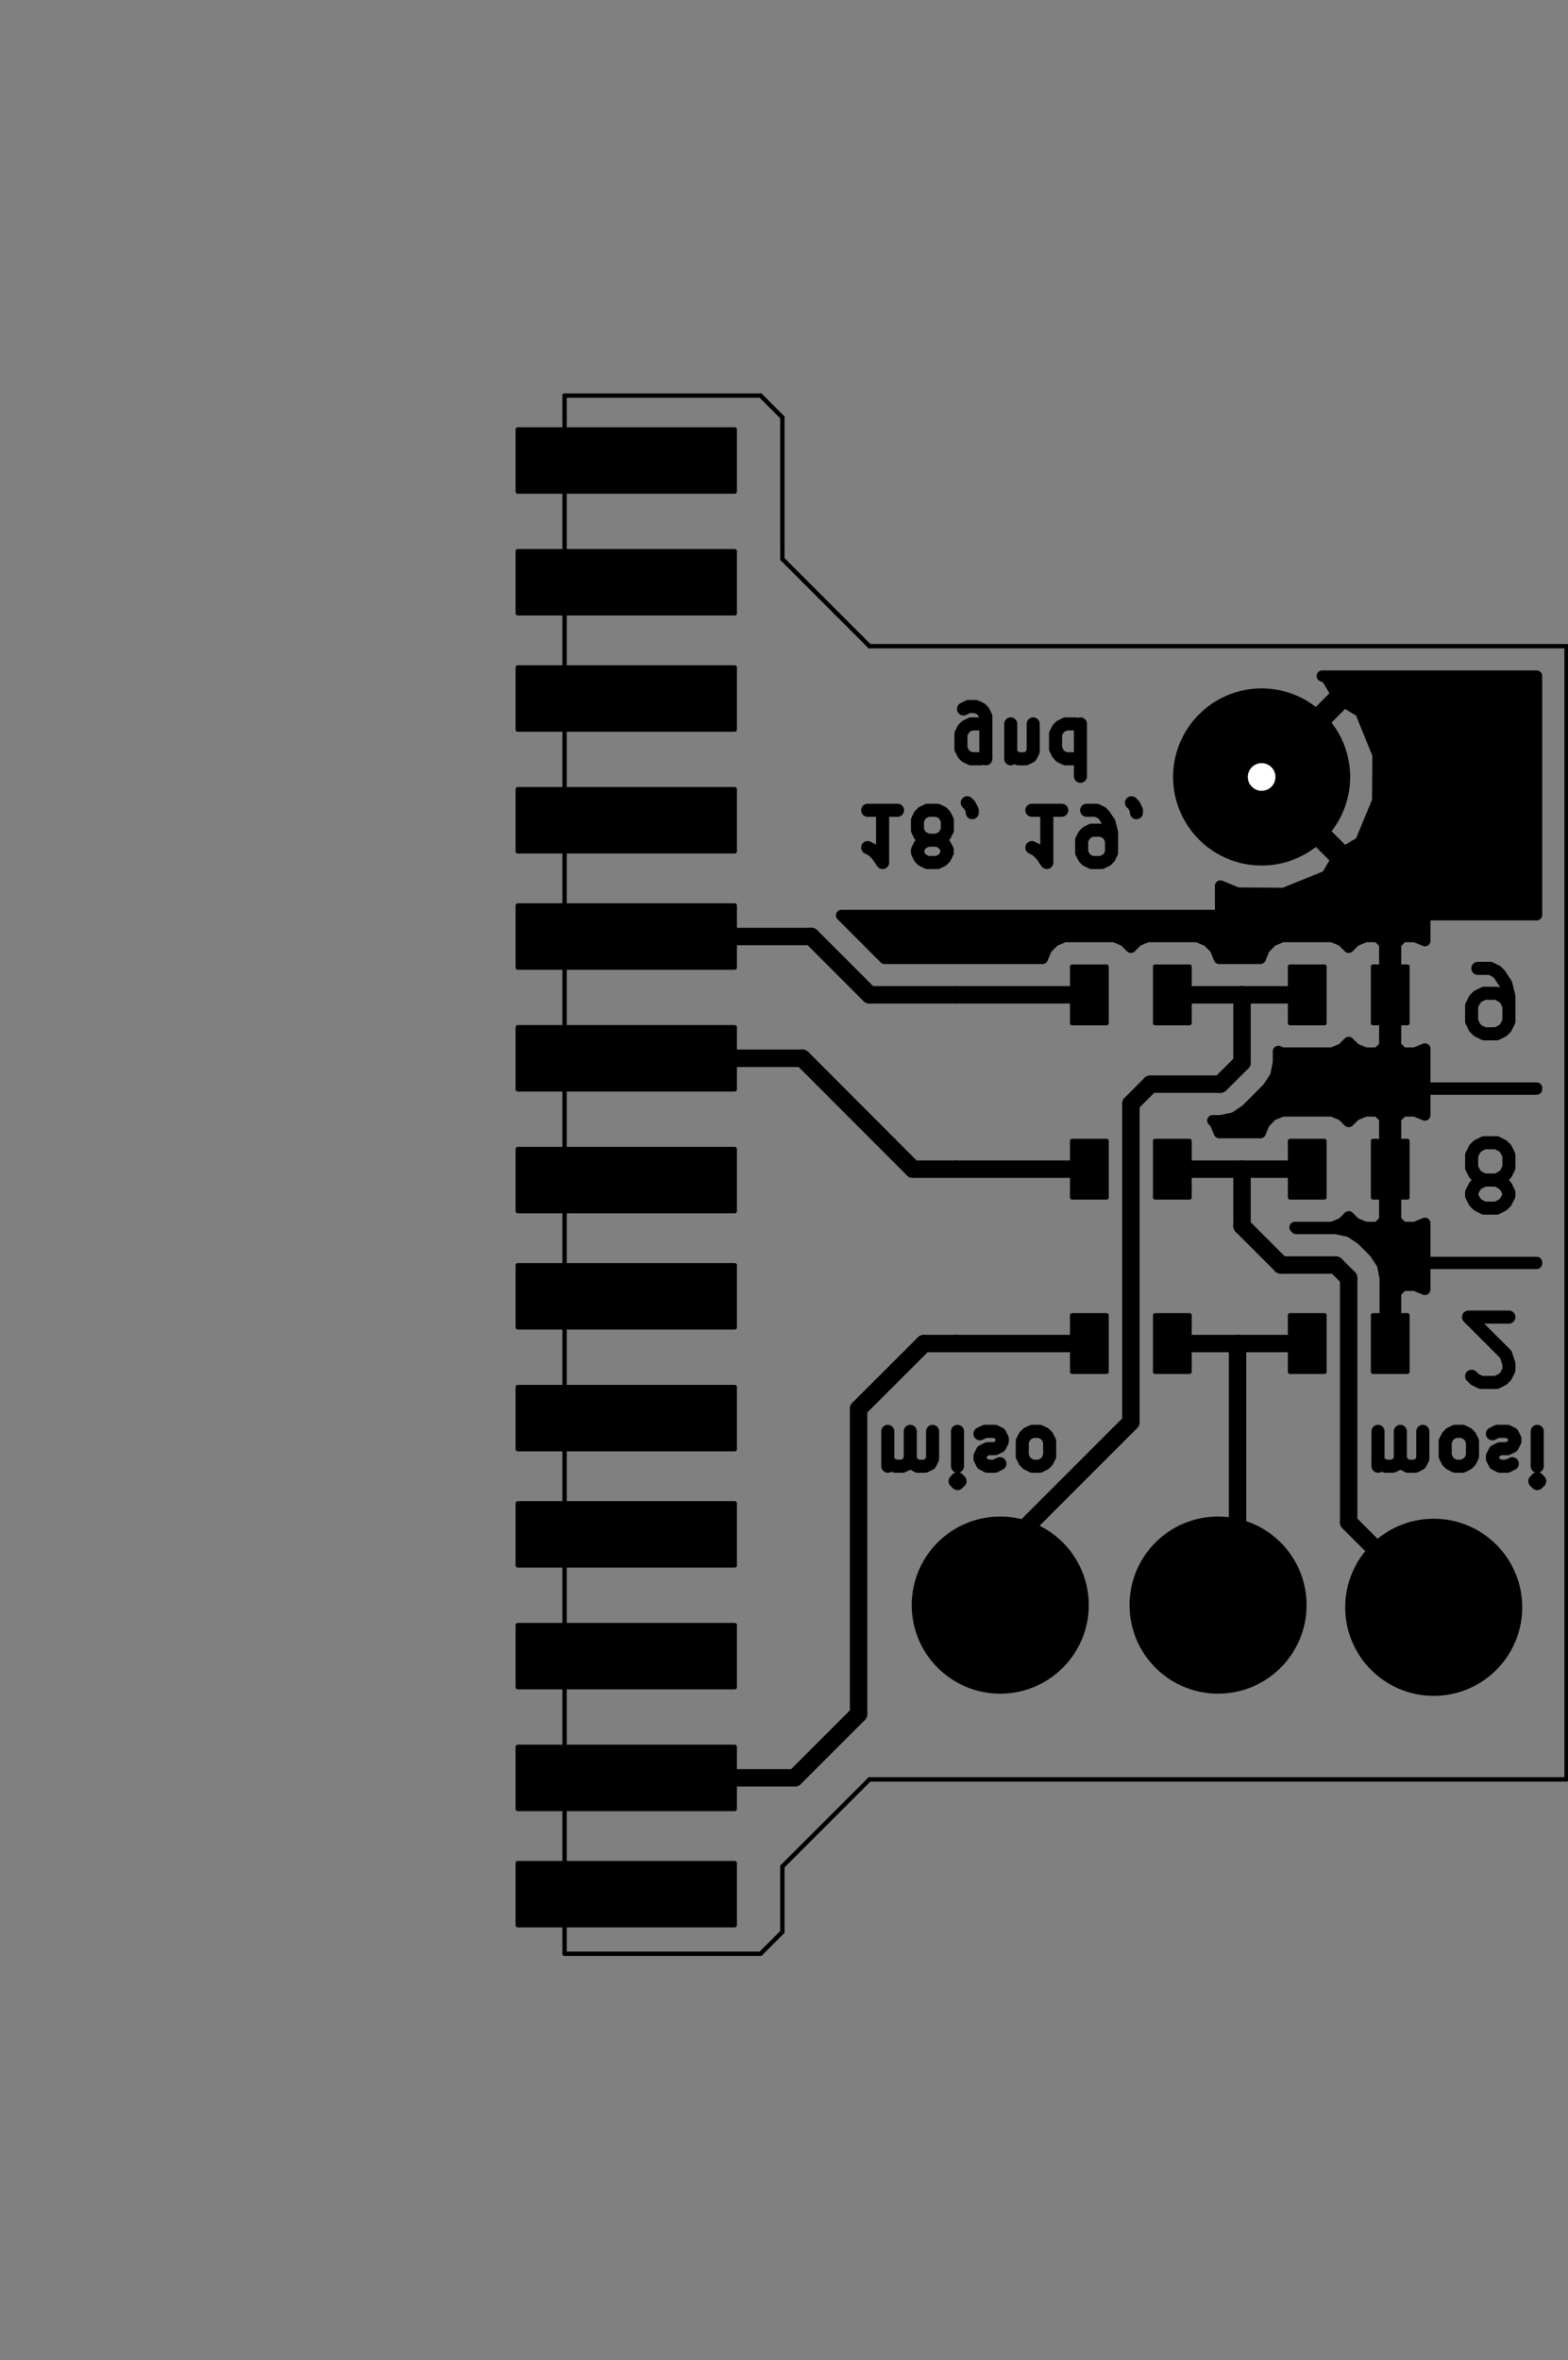<?xml version="1.0" standalone="no"?>
 <!DOCTYPE svg PUBLIC "-//W3C//DTD SVG 1.1//EN" 
 "http://www.w3.org/Graphics/SVG/1.1/DTD/svg11.dtd"> 
<svg xmlns="http://www.w3.org/2000/svg" version="1.1" 
    width="3.599cm" height="5.415cm" viewBox="0 0 14170 21320 ">
<rect x="0" y="0" width="14170" height="21320" fill="#808080" stroke="none"/>
<title>SVG Picture created as lpc-programmer-F_Cu.svg date 2014/11/06 12:42:06 </title>
  <desc>Picture generated by PCBNEW </desc>
<g style="fill:#000000; fill-opacity:1;stroke:#000000; stroke-opacity:1;
stroke-linecap:round; stroke-linejoin:round; "
 transform="translate(0 0) scale(1 1)">
</g>
<g style="fill:#000000; fill-opacity:0.0; 
stroke:#000000; stroke-width:39.37; stroke-opacity:1; 
stroke-linecap:round; stroke-linejoin:round;">
<path d="M7070 5049
L7070 4951
" />
<path d="M7858 5837
L7070 5049
" />
<path d="M7070 3770
L7070 4951
" />
<path d="M6873 3573
L7070 3770
" />
<path d="M5102 3573
L6873 3573
" />
<path d="M5102 3770
L5102 3573
" />
<path d="M5102 17648
L5102 3770
" />
<path d="M6873 17648
L5102 17648
" />
<path d="M7070 17451
L6873 17648
" />
<path d="M7070 16860
L7070 17451
" />
<path d="M7858 16073
L7070 16860
" />
</g>
<g style="fill:#000000; fill-opacity:0.0; 
stroke:#000000; stroke-width:118.11; stroke-opacity:1; 
stroke-linecap:round; stroke-linejoin:round;">
<path d="M12453 12929
L12453 13244
" />
<path d="M12453 13199
L12475 13221
L12520 13244
L12588 13244
L12633 13221
L12655 13176
L12655 12929
" />
<path d="M12655 13176
L12678 13221
L12723 13244
L12790 13244
L12835 13221
L12858 13176
L12858 12929
" />
<path d="M13150 12929
L13105 12951
L13083 12974
L13060 13019
L13060 13154
L13083 13199
L13105 13221
L13150 13244
L13217 13244
L13262 13221
L13285 13199
L13307 13154
L13307 13019
L13285 12974
L13262 12951
L13217 12929
L13150 12929
" />
<path d="M13487 12951
L13532 12929
L13622 12929
L13667 12951
L13690 12996
L13690 13019
L13667 13064
L13622 13086
L13555 13086
L13510 13109
L13487 13154
L13487 13176
L13510 13221
L13555 13244
L13622 13244
L13667 13221
" />
<path d="M13892 12929
L13892 13244
" />
<path d="M13892 13401
L13870 13379
L13892 13356
L13915 13379
L13892 13401
L13892 13356
" />
<path d="M8023 12929
L8023 13244
" />
<path d="M8023 13199
L8046 13221
L8091 13244
L8158 13244
L8203 13221
L8226 13176
L8226 12929
" />
<path d="M8226 13176
L8248 13221
L8293 13244
L8361 13244
L8406 13221
L8428 13176
L8428 12929
" />
<path d="M8653 12929
L8653 13244
" />
<path d="M8653 13401
L8631 13379
L8653 13356
L8676 13379
L8653 13401
L8653 13356
" />
<path d="M8856 12951
L8901 12929
L8991 12929
L9036 12951
L9058 12996
L9058 13019
L9036 13064
L8991 13086
L8923 13086
L8878 13109
L8856 13154
L8856 13176
L8878 13221
L8923 13244
L8991 13244
L9036 13221
" />
<path d="M9328 12929
L9283 12951
L9261 12974
L9238 13019
L9238 13154
L9261 13199
L9283 13221
L9328 13244
L9396 13244
L9441 13221
L9463 13199
L9486 13154
L9486 13019
L9463 12974
L9441 12951
L9396 12929
L9328 12929
" />
<path d="M8111 7319
L7841 7319
" />
<path d="M7976 7319
L7976 7791
L7931 7724
L7886 7679
L7841 7656
" />
<path d="M8381 7589
L8336 7611
L8313 7634
L8291 7679
L8291 7701
L8313 7746
L8336 7769
L8381 7791
L8471 7791
L8516 7769
L8538 7746
L8561 7701
L8561 7679
L8538 7634
L8516 7611
L8471 7589
L8381 7589
L8336 7566
L8313 7544
L8291 7499
L8291 7409
L8313 7364
L8336 7341
L8381 7319
L8471 7319
L8516 7341
L8538 7364
L8561 7409
L8561 7499
L8538 7544
L8516 7566
L8471 7589
" />
<path d="M8786 7341
L8786 7319
L8763 7274
L8741 7251
" />
<path d="M9595 7319
L9325 7319
" />
<path d="M9460 7319
L9460 7791
L9415 7724
L9370 7679
L9325 7656
" />
<path d="M9820 7319
L9910 7319
L9955 7341
L9978 7364
L10023 7431
L10045 7521
L10045 7701
L10023 7746
L10000 7769
L9955 7791
L9865 7791
L9820 7769
L9798 7746
L9775 7701
L9775 7589
L9798 7544
L9820 7521
L9865 7499
L9955 7499
L10000 7521
L10023 7544
L10045 7589
" />
<path d="M10270 7341
L10270 7319
L10248 7274
L10225 7251
" />
<path d="M8909 6854
L8909 6472
L8887 6427
L8864 6404
L8819 6382
L8752 6382
L8707 6404
" />
<path d="M8909 6562
L8864 6539
L8774 6539
L8729 6562
L8707 6584
L8684 6629
L8684 6764
L8707 6809
L8729 6832
L8774 6854
L8864 6854
L8909 6832
" />
<path d="M9134 6854
L9134 6539
" />
<path d="M9134 6809
L9157 6832
L9202 6854
L9269 6854
L9314 6832
L9337 6787
L9337 6539
" />
<path d="M9764 6539
L9764 7012
" />
<path d="M9764 6562
L9719 6539
L9629 6539
L9584 6562
L9562 6584
L9539 6629
L9539 6764
L9562 6809
L9584 6832
L9629 6854
L9719 6854
L9764 6832
" />
<path d="M13355 8747
L13468 8747
L13524 8775
L13552 8803
L13608 8888
L13636 9000
L13636 9225
L13608 9282
L13580 9310
L13524 9338
L13412 9338
L13355 9310
L13327 9282
L13299 9225
L13299 9085
L13327 9028
L13355 9000
L13412 8972
L13524 8972
L13580 9000
L13608 9028
L13636 9085
" />
<path d="M13412 10659
L13355 10688
L13327 10716
L13299 10772
L13299 10800
L13327 10856
L13355 10884
L13412 10913
L13524 10913
L13580 10884
L13608 10856
L13636 10800
L13636 10772
L13608 10716
L13580 10688
L13524 10659
L13412 10659
L13355 10631
L13327 10603
L13299 10547
L13299 10435
L13327 10378
L13355 10350
L13412 10322
L13524 10322
L13580 10350
L13608 10378
L13636 10435
L13636 10547
L13608 10603
L13580 10631
L13524 10659
" />
<path d="M13299 12431
L13327 12459
L13383 12487
L13524 12487
L13580 12459
L13608 12431
L13636 12375
L13636 12319
L13608 12234
L13271 11897
L13636 11897
" />
</g>
<g style="fill:#000000; fill-opacity:0.0; 
stroke:#000000; stroke-width:39.37; stroke-opacity:1; 
stroke-linecap:round; stroke-linejoin:round;">
<path d="M14157 5837
L7858 5837
" />
<path d="M14157 16073
L14157 5837
" />
<path d="M7858 16073
L14157 16073
" />
</g>
<g style="fill:#000000; fill-opacity:1.0; 
stroke:#000000; stroke-width:39.37; stroke-opacity:1; 
stroke-linecap:round; stroke-linejoin:round;">
<circle cx="11401.3" cy="7018.27" r="780.315" /> 
<circle cx="9039.13" cy="14498.6" r="780.315" /> 
<circle cx="11007.6" cy="14498.6" r="780.315" /> 
<circle cx="12956.5" cy="14518.3" r="780.315" /> 
<polyline style="fill-rule:evenodd;"
points="11658,10306
11658,10816
11969,10816
11969,10306
11658,10306
" /> 
<polyline style="fill-rule:evenodd;"
points="12408,10306
12408,10816
12719,10816
12719,10306
12408,10306
" /> 
<polyline style="fill-rule:evenodd;"
points="9689,10306
9689,10816
10000,10816
10000,10306
9689,10306
" /> 
<polyline style="fill-rule:evenodd;"
points="10439,10306
10439,10816
10750,10816
10750,10306
10439,10306
" /> 
<polyline style="fill-rule:evenodd;"
points="11658,8731
11658,9242
11969,9242
11969,8731
11658,8731
" /> 
<polyline style="fill-rule:evenodd;"
points="12408,8731
12408,9242
12719,9242
12719,8731
12408,8731
" /> 
<polyline style="fill-rule:evenodd;"
points="9689,8731
9689,9242
10000,9242
10000,8731
9689,8731
" /> 
<polyline style="fill-rule:evenodd;"
points="10439,8731
10439,9242
10750,9242
10750,8731
10439,8731
" /> 
<polyline style="fill-rule:evenodd;"
points="11658,11881
11658,12391
11969,12391
11969,11881
11658,11881
" /> 
<polyline style="fill-rule:evenodd;"
points="12408,11881
12408,12391
12719,12391
12719,11881
12408,11881
" /> 
<polyline style="fill-rule:evenodd;"
points="9689,11881
9689,12391
10000,12391
10000,11881
9689,11881
" /> 
<polyline style="fill-rule:evenodd;"
points="10439,11881
10439,12391
10750,12391
10750,11881
10439,11881
" /> 
<polyline style="fill-rule:evenodd;"
points="6640,4440
6640,3879
4679,3879
4679,4440
6640,4440
" /> 
<polyline style="fill-rule:evenodd;"
points="6640,5540
6640,4979
4679,4979
4679,5540
6640,5540
" /> 
<polyline style="fill-rule:evenodd;"
points="6640,6590
6640,6029
4679,6029
4679,6590
6640,6590
" /> 
<polyline style="fill-rule:evenodd;"
points="6640,7690
6640,7129
4679,7129
4679,7690
6640,7690
" /> 
<polyline style="fill-rule:evenodd;"
points="6640,8740
6640,8179
4679,8179
4679,8740
6640,8740
" /> 
<polyline style="fill-rule:evenodd;"
points="6640,9840
6640,9279
4679,9279
4679,9840
6640,9840
" /> 
<polyline style="fill-rule:evenodd;"
points="6640,10940
6640,10379
4679,10379
4679,10940
6640,10940
" /> 
<polyline style="fill-rule:evenodd;"
points="6640,11990
6640,11429
4679,11429
4679,11990
6640,11990
" /> 
<polyline style="fill-rule:evenodd;"
points="6640,13090
6640,12529
4679,12529
4679,13090
6640,13090
" /> 
<polyline style="fill-rule:evenodd;"
points="6640,14140
6640,13579
4679,13579
4679,14140
6640,14140
" /> 
<polyline style="fill-rule:evenodd;"
points="6640,15240
6640,14679
4679,14679
4679,15240
6640,15240
" /> 
<polyline style="fill-rule:evenodd;"
points="6640,16340
6640,15779
4679,15779
4679,16340
6640,16340
" /> 
<polyline style="fill-rule:evenodd;"
points="6640,17390
6640,16829
4679,16829
4679,17390
6640,17390
" /> 
<circle cx="11401.3" cy="7018.27" r="155.315" /> 
</g>
<g style="fill:#000000; fill-opacity:1.0; 
stroke:#000000; stroke-width:157.48; stroke-opacity:1; 
stroke-linecap:round; stroke-linejoin:round;">
<path d="M11184 12136
L11184 14321
" />
<path d="M11184 14321
L11007 14498
" />
<path d="M10595 12136
L11184 12136
" />
<path d="M11184 12136
L11813 12136
" />
<path d="M11224 8986
L11224 9597
" />
<path d="M9039 14026
L9039 14498
" />
<path d="M10220 12845
L9039 14026
" />
<path d="M10220 9971
L10220 12845
" />
<path d="M10397 9793
L10220 9971
" />
<path d="M11027 9793
L10397 9793
" />
<path d="M11224 9597
L11027 9793
" />
<path d="M10595 8986
L11224 8986
" />
<path d="M11224 8986
L11813 8986
" />
<path d="M11224 10561
L11224 11073
" />
<path d="M12188 13750
L12956 14518
" />
<path d="M12188 11545
L12188 13750
" />
<path d="M12070 11427
L12188 11545
" />
<path d="M11578 11427
L12070 11427
" />
<path d="M11224 11073
L11578 11427
" />
<path d="M10595 10561
L11224 10561
" />
<path d="M11224 10561
L11813 10561
" />
<path d="M8645 12136
L8350 12136
" />
<path d="M9845 12136
L8645 12136
" />
<path d="M7182 16059
L5660 16059
" />
<path d="M7759 15482
L7182 16059
" />
<path d="M7759 12726
L7759 15482
" />
<path d="M8350 12136
L7759 12726
" />
<path d="M8645 10561
L8251 10561
" />
<path d="M9845 10561
L8645 10561
" />
<path d="M7250 9559
L5660 9559
" />
<path d="M8251 10561
L7250 9559
" />
<path d="M8645 8986
L7858 8986
" />
<path d="M9845 8986
L8645 8986
" />
<path d="M7331 8459
L5660 8459
" />
<path d="M7858 8986
L7331 8459
" />
<path d="M12563 8986
L12563 8180
" />
<path d="M12563 8180
L11401 7018
" />
<path d="M12563 10561
L12563 8986
" />
<path d="M12563 12136
L12563 10561
" />
</g>
<g style="fill:#000000; fill-opacity:1.0; 
stroke:#000000; stroke-width:39.37; stroke-opacity:1; 
stroke-linecap:round; stroke-linejoin:round;">
<polyline style="fill-rule:evenodd;"
points="13887,6106
12452,6106
12452,6817
12449,7234
12295,7606
12148,7694
11472,7018
12148,6341
12295,6430
12452,6817
12452,6106
11948,6106
11989,6123
12077,6270
11401,6947
11395,6941
11325,7012
11330,7018
11325,7023
11395,7094
11401,7088
12077,7765
11989,7912
11602,8069
11184,8066
11029,8002
11029,8268
7604,8268
7994,8658
8645,8658
9421,8658
9458,8570
9528,8499
9620,8461
9719,8461
10069,8461
10161,8499
10220,8558
10278,8499
10370,8461
10469,8461
10819,8461
10911,8499
10982,8569
11018,8658
11224,8658
11390,8658
11426,8570
11496,8499
11588,8461
11688,8461
12038,8461
12130,8499
12188,8558
12247,8499
12339,8461
12451,8461
12513,8524
12513,8936
12505,8936
12505,9036
12513,9036
12513,9449
12451,9511
12339,9511
12247,9473
12188,9415
12130,9473
12038,9511
11939,9511
11589,9511
11552,9496
11552,9597
11552,9597
11527,9722
11456,9829
11456,9829
11259,10026
11153,10097
11027,10122
10959,10122
10982,10144
11018,10232
11224,10232
11390,10232
11426,10145
11496,10074
11588,10036
11688,10036
12038,10036
12130,10074
12188,10132
12247,10074
12339,10036
12451,10036
12513,10099
12513,10511
12505,10511
12505,10611
12513,10611
12513,11024
12451,11086
12339,11086
12247,11048
12188,10990
12130,11048
12038,11086
11939,11086
11702,11086
11714,11098
12070,11098
12196,11124
12196,11124
12303,11195
12421,11313
12492,11420
12492,11420
12517,11545
12517,12194
12613,12194
12613,12186
12621,12186
12621,12086
12613,12086
12613,11673
12676,11611
12788,11611
12877,11648
12877,11413
13887,11413
13887,11402
12877,11402
12877,11049
12788,11086
12676,11086
12613,11024
12613,10611
12621,10611
12621,10511
12613,10511
12613,10099
12676,10036
12788,10036
12877,10073
12877,9839
13887,9839
13887,9827
12877,9827
12877,9474
12788,9511
12676,9511
12613,9449
12613,9036
12621,9036
12621,8936
12613,8936
12613,8524
12676,8461
12788,8461
12877,8498
12877,8264
13887,8264
13887,6106
" /> 
</g>
<g style="fill:#000000; fill-opacity:0.0; 
stroke:#000000; stroke-width:100; stroke-opacity:1; 
stroke-linecap:round; stroke-linejoin:round;">
<polyline fill="none;"
points="13887,6106
12452,6106
12452,6817
12449,7234
12295,7606
12148,7694
11472,7018
12148,6341
12295,6430
12452,6817
12452,6106
11948,6106
11989,6123
12077,6270
11401,6947
11395,6941
11325,7012
11330,7018
11325,7023
11395,7094
11401,7088
12077,7765
11989,7912
11602,8069
11184,8066
11029,8002
11029,8268
7604,8268
7994,8658
8645,8658
9421,8658
9458,8570
9528,8499
9620,8461
9719,8461
10069,8461
10161,8499
10220,8558
10278,8499
10370,8461
10469,8461
10819,8461
10911,8499
10982,8569
11018,8658
11224,8658
11390,8658
11426,8570
11496,8499
11588,8461
11688,8461
12038,8461
12130,8499
12188,8558
12247,8499
12339,8461
12451,8461
12513,8524
12513,8936
12505,8936
12505,9036
12513,9036
12513,9449
12451,9511
12339,9511
12247,9473
12188,9415
12130,9473
12038,9511
11939,9511
11589,9511
11552,9496
11552,9597
11552,9597
11527,9722
11456,9829
11456,9829
11259,10026
11153,10097
11027,10122
10959,10122
10982,10144
11018,10232
11224,10232
11390,10232
11426,10145
11496,10074
11588,10036
11688,10036
12038,10036
12130,10074
12188,10132
12247,10074
12339,10036
12451,10036
12513,10099
12513,10511
12505,10511
12505,10611
12513,10611
12513,11024
12451,11086
12339,11086
12247,11048
12188,10990
12130,11048
12038,11086
11939,11086
11702,11086
11714,11098
12070,11098
12196,11124
12196,11124
12303,11195
12421,11313
12492,11420
12492,11420
12517,11545
12517,12194
12613,12194
12613,12186
12621,12186
12621,12086
12613,12086
12613,11673
12676,11611
12788,11611
12877,11648
12877,11413
13887,11413
13887,11402
12877,11402
12877,11049
12788,11086
12676,11086
12613,11024
12613,10611
12621,10611
12621,10511
12613,10511
12613,10099
12676,10036
12788,10036
12877,10073
12877,9839
13887,9839
13887,9827
12877,9827
12877,9474
12788,9511
12676,9511
12613,9449
12613,9036
12621,9036
12621,8936
12613,8936
12613,8524
12676,8461
12788,8461
12877,8498
12877,8264
13887,8264
13887,6106
" /> 
</g>
<g style="fill:#FFFFFF; fill-opacity:0.0; 
stroke:#FFFFFF; stroke-width:39.37; stroke-opacity:1; 
stroke-linecap:round; stroke-linejoin:round;">
</g>
<g style="fill:#FFFFFF; fill-opacity:1.0; 
stroke:#FFFFFF; stroke-width:39.37; stroke-opacity:1; 
stroke-linecap:round; stroke-linejoin:round;">
<circle cx="11401.3" cy="7018.27" r="105.315" /> 
</g> 
</svg>
